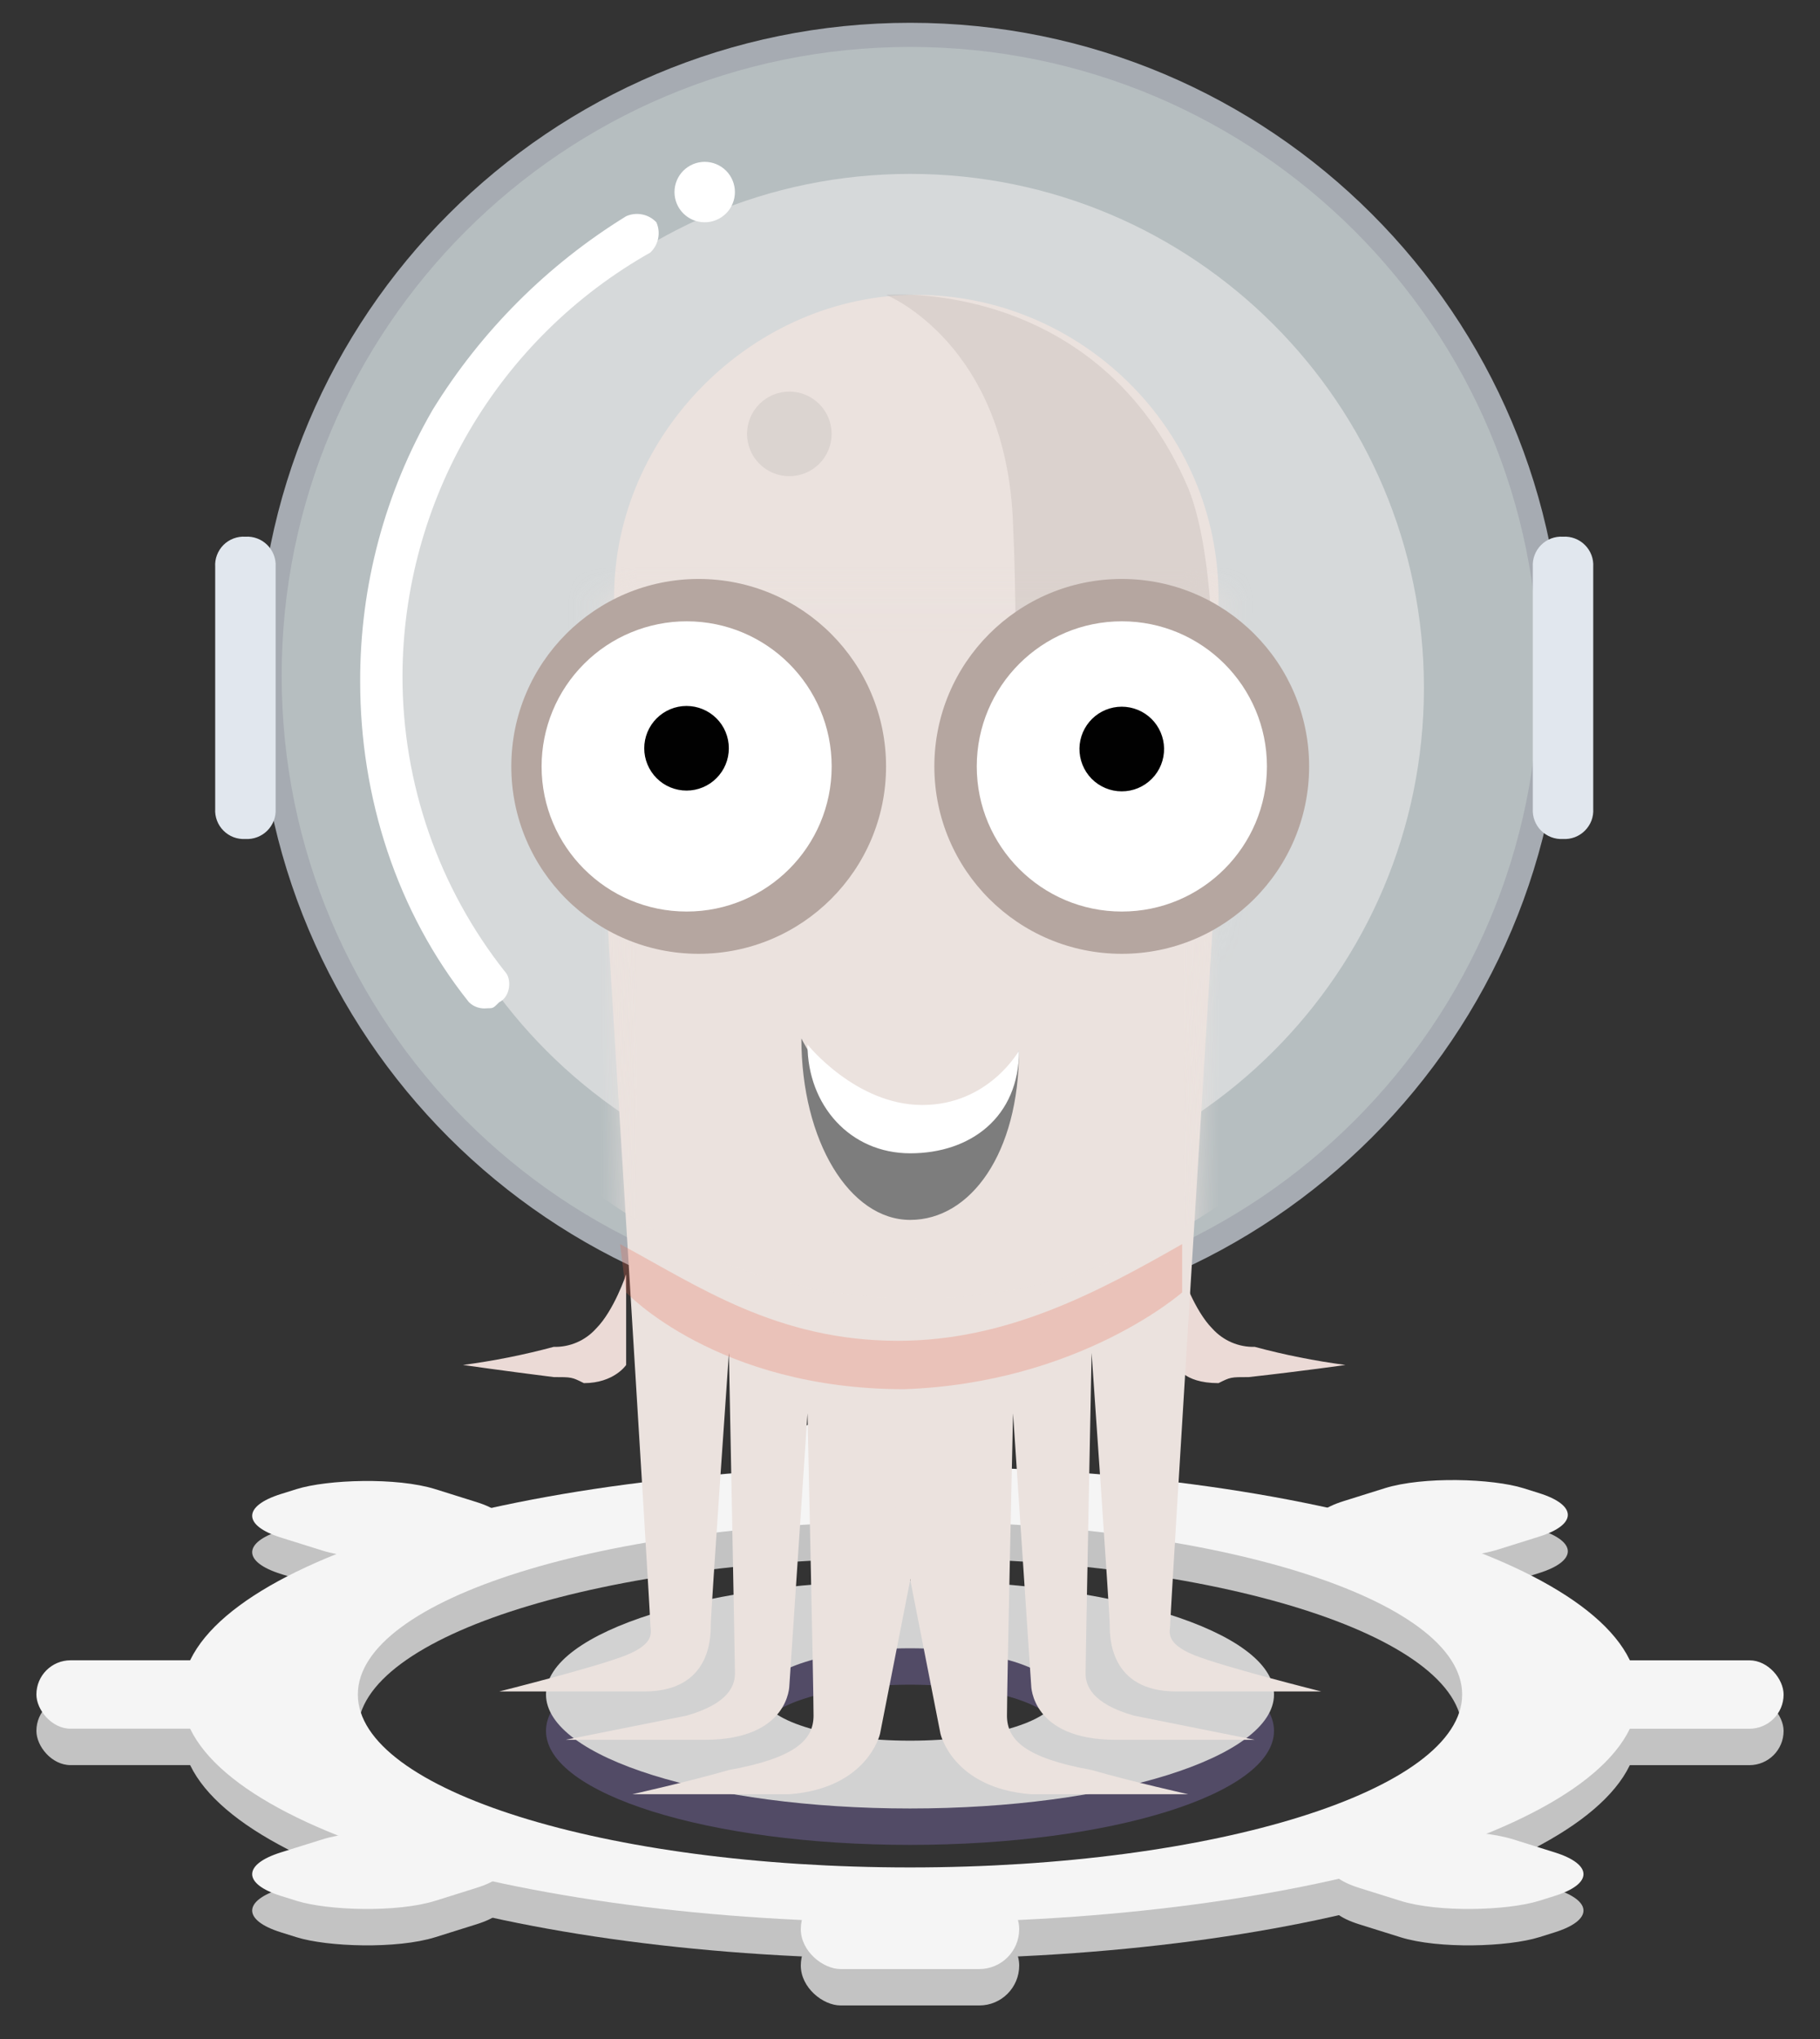<svg width="50" height="56" viewBox="0 0 50 56" fill="none" xmlns="http://www.w3.org/2000/svg">
<rect x="0" y="0" width="50" height="56" fill="#333333" stroke="none"/>
<path d="M35 47.538C35 49.268 30.523 50.669 25 50.669C19.477 50.669 15 49.268 15 47.538C15 45.809 19.477 44.407 25 44.407C30.523 44.407 35 45.809 35 47.538ZM20.947 47.538C20.947 48.239 22.761 48.807 25 48.807C27.239 48.807 29.053 48.239 29.053 47.538C29.053 46.837 27.239 46.269 25 46.269C22.761 46.269 20.947 46.837 20.947 47.538Z" fill="#524B66"/>
<path d="M45 47.538C45 50.997 36.046 53.801 25 53.801C13.954 53.801 5 50.997 5 47.538C5 44.08 13.954 41.276 25 41.276C36.046 41.276 45 44.08 45 47.538ZM9.831 47.538C9.831 50.162 16.622 52.288 25 52.288C33.378 52.288 40.169 50.162 40.169 47.538C40.169 44.916 33.378 42.789 25 42.789C16.622 42.789 9.831 44.916 9.831 47.538Z" fill="#C3C3C3"/>
<rect x="42" y="46.6" width="7" height="1.879" rx="0.939" fill="#C3C3C3"/>
<rect width="5.187" height="4.446" rx="2" transform="matrix(0.954 -0.299 0.954 0.299 35 42.827)" fill="#C3C3C3"/>
<rect x="21.57" y="42.191" width="2.192" height="6" rx="1.096" transform="rotate(-90 21.57 42.191)" fill="#C3C3C3"/>
<rect width="5.187" height="4.446" rx="2" transform="matrix(0.954 0.299 0.954 -0.299 35.43 52.251)" fill="#C3C3C3"/>
<rect width="2.192" height="6" rx="1.096" transform="matrix(0 1 1 0 22 52.887)" fill="#C3C3C3"/>
<rect x="8" y="48.478" width="7" height="1.879" rx="0.939" transform="rotate(180 8 48.478)" fill="#C3C3C3"/>
<rect width="5.187" height="4.446" rx="2" transform="matrix(-0.954 0.299 -0.954 -0.299 15 52.251)" fill="#C3C3C3"/>
<rect width="5.187" height="4.446" rx="2" transform="matrix(-0.954 -0.299 -0.954 0.299 15 42.852)" fill="#C3C3C3"/>
<path d="M35 46.538C35 48.268 30.523 49.669 25 49.669C19.477 49.669 15 48.268 15 46.538C15 44.809 19.477 43.407 25 43.407C30.523 43.407 35 44.809 35 46.538ZM20.947 46.538C20.947 47.239 22.761 47.807 25 47.807C27.239 47.807 29.053 47.239 29.053 46.538C29.053 45.837 27.239 45.269 25 45.269C22.761 45.269 20.947 45.837 20.947 46.538Z" fill="#D2D2D2"/>
<path d="M45 46.538C45 49.997 36.046 52.801 25 52.801C13.954 52.801 5 49.997 5 46.538C5 43.08 13.954 40.276 25 40.276C36.046 40.276 45 43.08 45 46.538ZM9.831 46.538C9.831 49.162 16.622 51.288 25 51.288C33.378 51.288 40.169 49.162 40.169 46.538C40.169 43.916 33.378 41.789 25 41.789C16.622 41.789 9.831 43.916 9.831 46.538Z" fill="#F5F5F5"/>
<rect x="42" y="45.6" width="7" height="1.879" rx="0.939" fill="#F5F5F5"/>
<rect width="5.187" height="4.446" rx="2" transform="matrix(0.954 -0.299 0.954 0.299 35 41.827)" fill="#F5F5F5"/>
<rect x="21.57" y="41.191" width="2.192" height="6" rx="1.096" transform="rotate(-90 21.57 41.191)" fill="#F5F5F5"/>
<rect width="5.187" height="4.446" rx="2" transform="matrix(0.954 0.299 0.954 -0.299 35.43 51.251)" fill="#F5F5F5"/>
<rect width="2.192" height="6" rx="1.096" transform="matrix(0 1 1 0 22 51.887)" fill="#F5F5F5"/>
<rect x="8" y="47.478" width="7" height="1.879" rx="0.939" transform="rotate(180 8 47.478)" fill="#F5F5F5"/>
<rect width="5.187" height="4.446" rx="2" transform="matrix(-0.954 0.299 -0.954 -0.299 15 51.251)" fill="#F5F5F5"/>
<rect width="5.187" height="4.446" rx="2" transform="matrix(-0.954 -0.299 -0.954 0.299 15 41.852)" fill="#F5F5F5"/>
<path d="M17.202 34.998C17.202 34.998 16.871 35.994 16.372 36.492C16.226 36.654 16.047 36.783 15.846 36.869C15.646 36.955 15.429 36.997 15.211 36.991C14.392 37.211 13.559 37.377 12.719 37.488C12.719 37.488 13.882 37.655 15.211 37.821C15.708 37.821 15.708 37.821 16.041 37.987C16.871 37.987 17.202 37.488 17.202 37.488V34.998ZM32.479 34.998C32.479 34.998 32.812 35.994 33.309 36.492C33.455 36.654 33.635 36.783 33.836 36.869C34.036 36.955 34.254 36.997 34.472 36.991C35.29 37.211 36.122 37.377 36.962 37.488C36.962 37.488 35.801 37.655 34.306 37.821C33.808 37.821 33.808 37.821 33.475 37.987C32.479 37.987 32.313 37.488 32.313 37.488L32.479 34.998Z" fill="#EBDAD6"/>
<path d="M42.941 18.558C42.941 28.462 34.912 36.492 25.008 36.492C15.103 36.492 7.074 28.462 7.074 18.558C7.074 8.655 15.103 0.626 25.008 0.626C34.912 0.626 42.941 8.655 42.941 18.558Z" fill="#A6ABB2"/>
<path d="M42.277 18.558C42.277 28.096 34.545 35.827 25.007 35.827C15.47 35.827 7.738 28.096 7.738 18.558C7.738 9.021 15.47 1.289 25.007 1.289C34.545 1.289 42.276 9.021 42.276 18.557L42.277 18.558Z" fill="#B6BEC0"/>
<path d="M39.119 18.891C39.119 26.686 32.801 33.005 25.005 33.005C17.21 33.005 10.891 26.686 10.891 18.89C10.891 11.096 17.211 4.776 25.005 4.776C32.801 4.776 39.119 11.097 39.119 18.891Z" fill="#D6D9DA"/>
<path d="M16.704 25.532C16.704 25.532 17.867 44.296 17.867 44.629C17.867 44.794 18.033 45.126 17.202 45.459C16.372 45.79 13.715 46.455 13.715 46.455H17.7C19.527 46.455 19.527 44.96 19.527 44.629C19.527 44.296 20.025 37.156 20.025 37.156C20.025 37.156 20.191 45.625 20.191 45.956C20.191 46.289 20.025 46.786 18.863 47.119C18.033 47.285 15.541 47.783 15.541 47.783H19.361C21.686 47.783 21.686 46.289 21.686 46.289L22.184 38.817C22.184 38.817 22.35 46.289 22.35 47.119C22.35 47.783 21.852 48.282 20.025 48.613C18.863 48.946 17.368 49.278 17.368 49.278H21.686C23.844 49.112 24.177 47.616 24.177 47.616L27.829 29.019L16.704 25.532Z" fill="#EBE2DE"/>
<path d="M33.31 25.532C33.31 25.532 32.148 44.296 32.148 44.629C32.148 44.794 31.982 45.126 32.812 45.459C33.642 45.79 36.299 46.455 36.299 46.455H32.313C30.487 46.455 30.487 44.96 30.487 44.629C30.487 44.296 29.989 37.157 29.989 37.157C29.989 37.157 29.823 45.625 29.823 45.956C29.823 46.289 29.989 46.786 31.152 47.119L34.472 47.783H30.654C28.329 47.783 28.329 46.289 28.329 46.289L27.831 38.817C27.831 38.817 27.664 46.289 27.664 47.119C27.664 47.783 28.163 48.282 29.99 48.613C31.152 48.946 32.646 49.278 32.646 49.278H28.329C26.17 49.112 25.837 47.616 25.837 47.616L22.185 29.02L33.31 25.532ZM33.476 16.4C33.476 21.05 29.657 24.702 25.173 24.702C20.691 24.702 16.871 20.883 16.871 16.4C16.871 11.917 20.691 8.098 25.173 8.098C29.657 8.098 33.476 11.751 33.476 16.4Z" fill="#EBE2DE"/>
<mask id="mask0_1126_1883" style="mask-type:luminance" maskUnits="userSpaceOnUse" x="16" y="16" width="18" height="20">
<path d="M16.406 16.016H33.594V35.938H16.406V16.016Z" fill="white"/>
</mask>
<g mask="url(#mask0_1126_1883)">
<mask id="mask1_1126_1883" style="mask-type:luminance" maskUnits="userSpaceOnUse" x="16" y="16" width="18" height="23">
<path d="M33.474 16.067L32.478 38.817H17.533L16.703 16.067" fill="white"/>
</mask>
<g mask="url(#mask1_1126_1883)">
<path d="M39.951 20.882C39.951 29.044 33.335 35.661 25.173 35.661C17.011 35.661 10.395 29.044 10.395 20.883C10.395 12.72 17.011 6.104 25.173 6.104C33.335 6.104 39.951 12.72 39.951 20.882Z" fill="#EBE2DE"/>
</g>
</g>
<mask id="mask2_1126_1883" style="mask-type:luminance" maskUnits="userSpaceOnUse" x="0" y="0" width="50" height="50">
<path d="M0 0H50V50H0V0Z" fill="black" fill-opacity="0.22"/>
</mask>
<g mask="url(#mask2_1126_1883)">
<mask id="mask3_1126_1883" style="mask-type:luminance" maskUnits="userSpaceOnUse" x="0" y="0" width="50" height="50">
<path d="M0 0H50V50H0V0Z" fill="white"/>
</mask>
<g mask="url(#mask3_1126_1883)">
<path d="M32.979 25.532C32.979 25.532 33.975 16.731 32.646 13.411C30.156 7.599 24.344 8.098 24.344 8.098C24.344 8.098 27.664 9.425 27.831 14.407C27.997 17.894 27.831 23.042 27.831 23.042L32.979 25.532Z" fill="#A49995"/>
</g>
</g>
<mask id="mask4_1126_1883" style="mask-type:luminance" maskUnits="userSpaceOnUse" x="0" y="0" width="50" height="50">
<path d="M0 0H50V50H0V0Z" fill="black" fill-opacity="0.502"/>
</mask>
<g mask="url(#mask4_1126_1883)">
<mask id="mask5_1126_1883" style="mask-type:luminance" maskUnits="userSpaceOnUse" x="0" y="0" width="50" height="50">
<path d="M0 0H50V50H0V0Z" fill="white"/>
</mask>
<g mask="url(#mask5_1126_1883)">
<path d="M22.847 11.917C22.847 12.07 22.817 12.221 22.758 12.362C22.7 12.503 22.614 12.631 22.506 12.739C22.398 12.846 22.27 12.932 22.129 12.99C21.988 13.048 21.837 13.078 21.685 13.078C21.532 13.078 21.381 13.048 21.24 12.99C21.099 12.931 20.971 12.846 20.863 12.738C20.756 12.63 20.67 12.502 20.612 12.361C20.553 12.22 20.523 12.069 20.523 11.916C20.524 11.608 20.646 11.312 20.864 11.095C21.082 10.877 21.378 10.755 21.686 10.755C21.994 10.755 22.289 10.878 22.507 11.096C22.725 11.313 22.847 11.609 22.847 11.917Z" fill="#CCC5C2"/>
</g>
</g>
<path d="M27.994 28.852C27.994 31.675 26.665 33.504 25.005 33.504C23.345 33.504 22.016 31.344 22.016 28.521C22.016 28.521 23.345 31.178 25.171 31.178C26.998 31.178 27.994 28.852 27.994 28.852Z" fill="#7D7D7D"/>
<path d="M27.996 28.852C27.996 30.68 26.667 31.675 25.007 31.675C23.346 31.675 22.184 30.348 22.184 28.688C22.184 28.688 23.512 30.348 25.339 30.348C27.166 30.348 27.996 28.852 27.996 28.852Z" fill="white"/>
<path d="M35.965 21.05C35.965 23.892 33.66 26.196 30.818 26.196C27.975 26.196 25.669 23.892 25.669 21.05C25.669 18.207 27.975 15.901 30.818 15.901C33.66 15.901 35.965 18.207 35.965 21.05ZM24.342 21.05C24.342 23.892 22.036 26.196 19.193 26.196C16.351 26.196 14.047 23.892 14.047 21.05C14.047 18.207 16.351 15.901 19.194 15.901C22.036 15.901 24.342 18.207 24.342 21.05Z" fill="#B5A6A0"/>
<path d="M34.806 21.05C34.806 23.25 33.02 25.035 30.82 25.035C28.619 25.035 26.834 23.25 26.834 21.05C26.834 18.848 28.619 17.064 30.82 17.064C33.02 17.064 34.806 18.848 34.806 21.05ZM22.848 21.05C22.848 23.25 21.065 25.035 18.864 25.035C16.663 25.035 14.879 23.25 14.879 21.05C14.879 20.527 14.982 20.008 15.182 19.525C15.382 19.041 15.676 18.602 16.046 18.232C16.416 17.861 16.855 17.568 17.339 17.368C17.823 17.167 18.341 17.064 18.864 17.064C21.065 17.064 22.848 18.848 22.848 21.05Z" fill="white"/>
<path d="M20.023 20.55C20.023 20.703 19.994 20.854 19.935 20.995C19.877 21.136 19.791 21.264 19.683 21.372C19.576 21.48 19.448 21.566 19.307 21.624C19.166 21.683 19.015 21.713 18.862 21.713C18.709 21.713 18.558 21.683 18.417 21.625C18.276 21.567 18.148 21.481 18.04 21.373C17.932 21.265 17.846 21.137 17.788 20.996C17.729 20.855 17.699 20.704 17.699 20.552C17.699 20.243 17.821 19.948 18.039 19.73C18.257 19.512 18.552 19.389 18.86 19.389C19.169 19.389 19.464 19.511 19.683 19.729C19.901 19.946 20.023 20.242 20.023 20.55ZM31.98 20.55C31.983 20.705 31.955 20.858 31.898 21.002C31.841 21.145 31.756 21.276 31.647 21.386C31.539 21.496 31.41 21.584 31.268 21.644C31.125 21.704 30.972 21.734 30.818 21.734C30.663 21.734 30.511 21.704 30.368 21.644C30.226 21.584 30.097 21.497 29.988 21.387C29.88 21.276 29.795 21.146 29.738 21.002C29.681 20.859 29.653 20.705 29.655 20.551C29.661 20.246 29.786 19.956 30.003 19.742C30.22 19.529 30.513 19.409 30.817 19.409C31.122 19.409 31.415 19.529 31.632 19.742C31.849 19.955 31.974 20.246 31.98 20.55Z" fill="#010101"/>
<path d="M6.742 23.042C6.631 23.049 6.52 23.032 6.416 22.993C6.312 22.953 6.218 22.892 6.14 22.814C6.061 22.735 6 22.641 5.961 22.537C5.922 22.433 5.905 22.323 5.912 22.212V15.57C5.905 15.459 5.921 15.348 5.961 15.244C6 15.14 6.061 15.046 6.139 14.967C6.218 14.889 6.312 14.828 6.416 14.789C6.52 14.75 6.631 14.733 6.742 14.74C6.853 14.733 6.964 14.75 7.067 14.789C7.171 14.828 7.265 14.889 7.344 14.968C7.422 15.046 7.483 15.14 7.523 15.244C7.562 15.348 7.579 15.459 7.572 15.57V22.212C7.586 22.435 7.502 22.655 7.343 22.814C7.265 22.892 7.17 22.953 7.067 22.992C6.963 23.032 6.852 23.049 6.741 23.042L6.742 23.042ZM42.94 23.042C42.829 23.049 42.718 23.032 42.615 22.992C42.511 22.953 42.417 22.892 42.339 22.813C42.26 22.735 42.199 22.64 42.16 22.537C42.12 22.433 42.104 22.322 42.11 22.212V15.57C42.103 15.459 42.12 15.348 42.16 15.244C42.199 15.14 42.26 15.046 42.339 14.967C42.417 14.889 42.511 14.828 42.615 14.789C42.719 14.75 42.83 14.733 42.94 14.74C43.051 14.733 43.162 14.75 43.265 14.789C43.369 14.828 43.463 14.889 43.541 14.967C43.702 15.126 43.784 15.346 43.77 15.57V22.212C43.777 22.323 43.76 22.434 43.721 22.538C43.681 22.641 43.62 22.735 43.541 22.814C43.463 22.892 43.369 22.953 43.265 22.993C43.161 23.032 43.051 23.049 42.94 23.042L42.94 23.042Z" fill="#E1E7EE"/>
<path d="M20.19 5.275C20.19 5.496 20.102 5.707 19.947 5.862C19.791 6.018 19.58 6.105 19.36 6.105C19.14 6.105 18.929 6.018 18.773 5.862C18.617 5.707 18.53 5.496 18.53 5.275C18.53 5.055 18.617 4.844 18.773 4.688C18.929 4.533 19.14 4.445 19.36 4.445C19.58 4.445 19.791 4.533 19.947 4.688C20.102 4.844 20.19 5.055 20.19 5.275ZM13.383 27.692C13.293 27.703 13.201 27.694 13.114 27.666C13.028 27.637 12.949 27.589 12.884 27.526C10.891 25.035 9.895 21.88 9.895 18.725C9.886 16.101 10.573 13.523 11.888 11.252C13.22 9.091 15.039 7.271 17.201 5.939C17.339 5.877 17.494 5.86 17.643 5.89C17.792 5.919 17.928 5.995 18.032 6.105C18.094 6.244 18.111 6.398 18.081 6.547C18.051 6.696 17.976 6.832 17.866 6.936C15.806 8.099 14.091 9.788 12.895 11.829C11.699 13.871 11.065 16.192 11.057 18.558C11.053 21.512 12.047 24.38 13.88 26.696C14.047 26.862 14.047 27.36 13.714 27.526C13.548 27.692 13.548 27.692 13.383 27.692Z" fill="white"/>
<mask id="mask6_1126_1883" style="mask-type:luminance" maskUnits="userSpaceOnUse" x="0" y="0" width="50" height="50">
<path d="M0 0H50V50H0V0Z" fill="black" fill-opacity="0.251"/>
</mask>
<g mask="url(#mask6_1126_1883)">
<mask id="mask7_1126_1883" style="mask-type:luminance" maskUnits="userSpaceOnUse" x="0" y="0" width="50" height="50">
<path d="M0 0H50V50H0V0Z" fill="white"/>
</mask>
<g mask="url(#mask7_1126_1883)">
<path d="M32.477 35.495V34.168C30.153 35.495 27.661 36.824 24.674 36.824C21.352 36.824 19.193 35.331 17.035 34.168L17.2 35.495C17.2 35.495 19.692 38.154 24.839 38.154C29.654 37.987 32.477 35.495 32.477 35.495Z" fill="#E9654B"/>
</g>
</g>
</svg>
